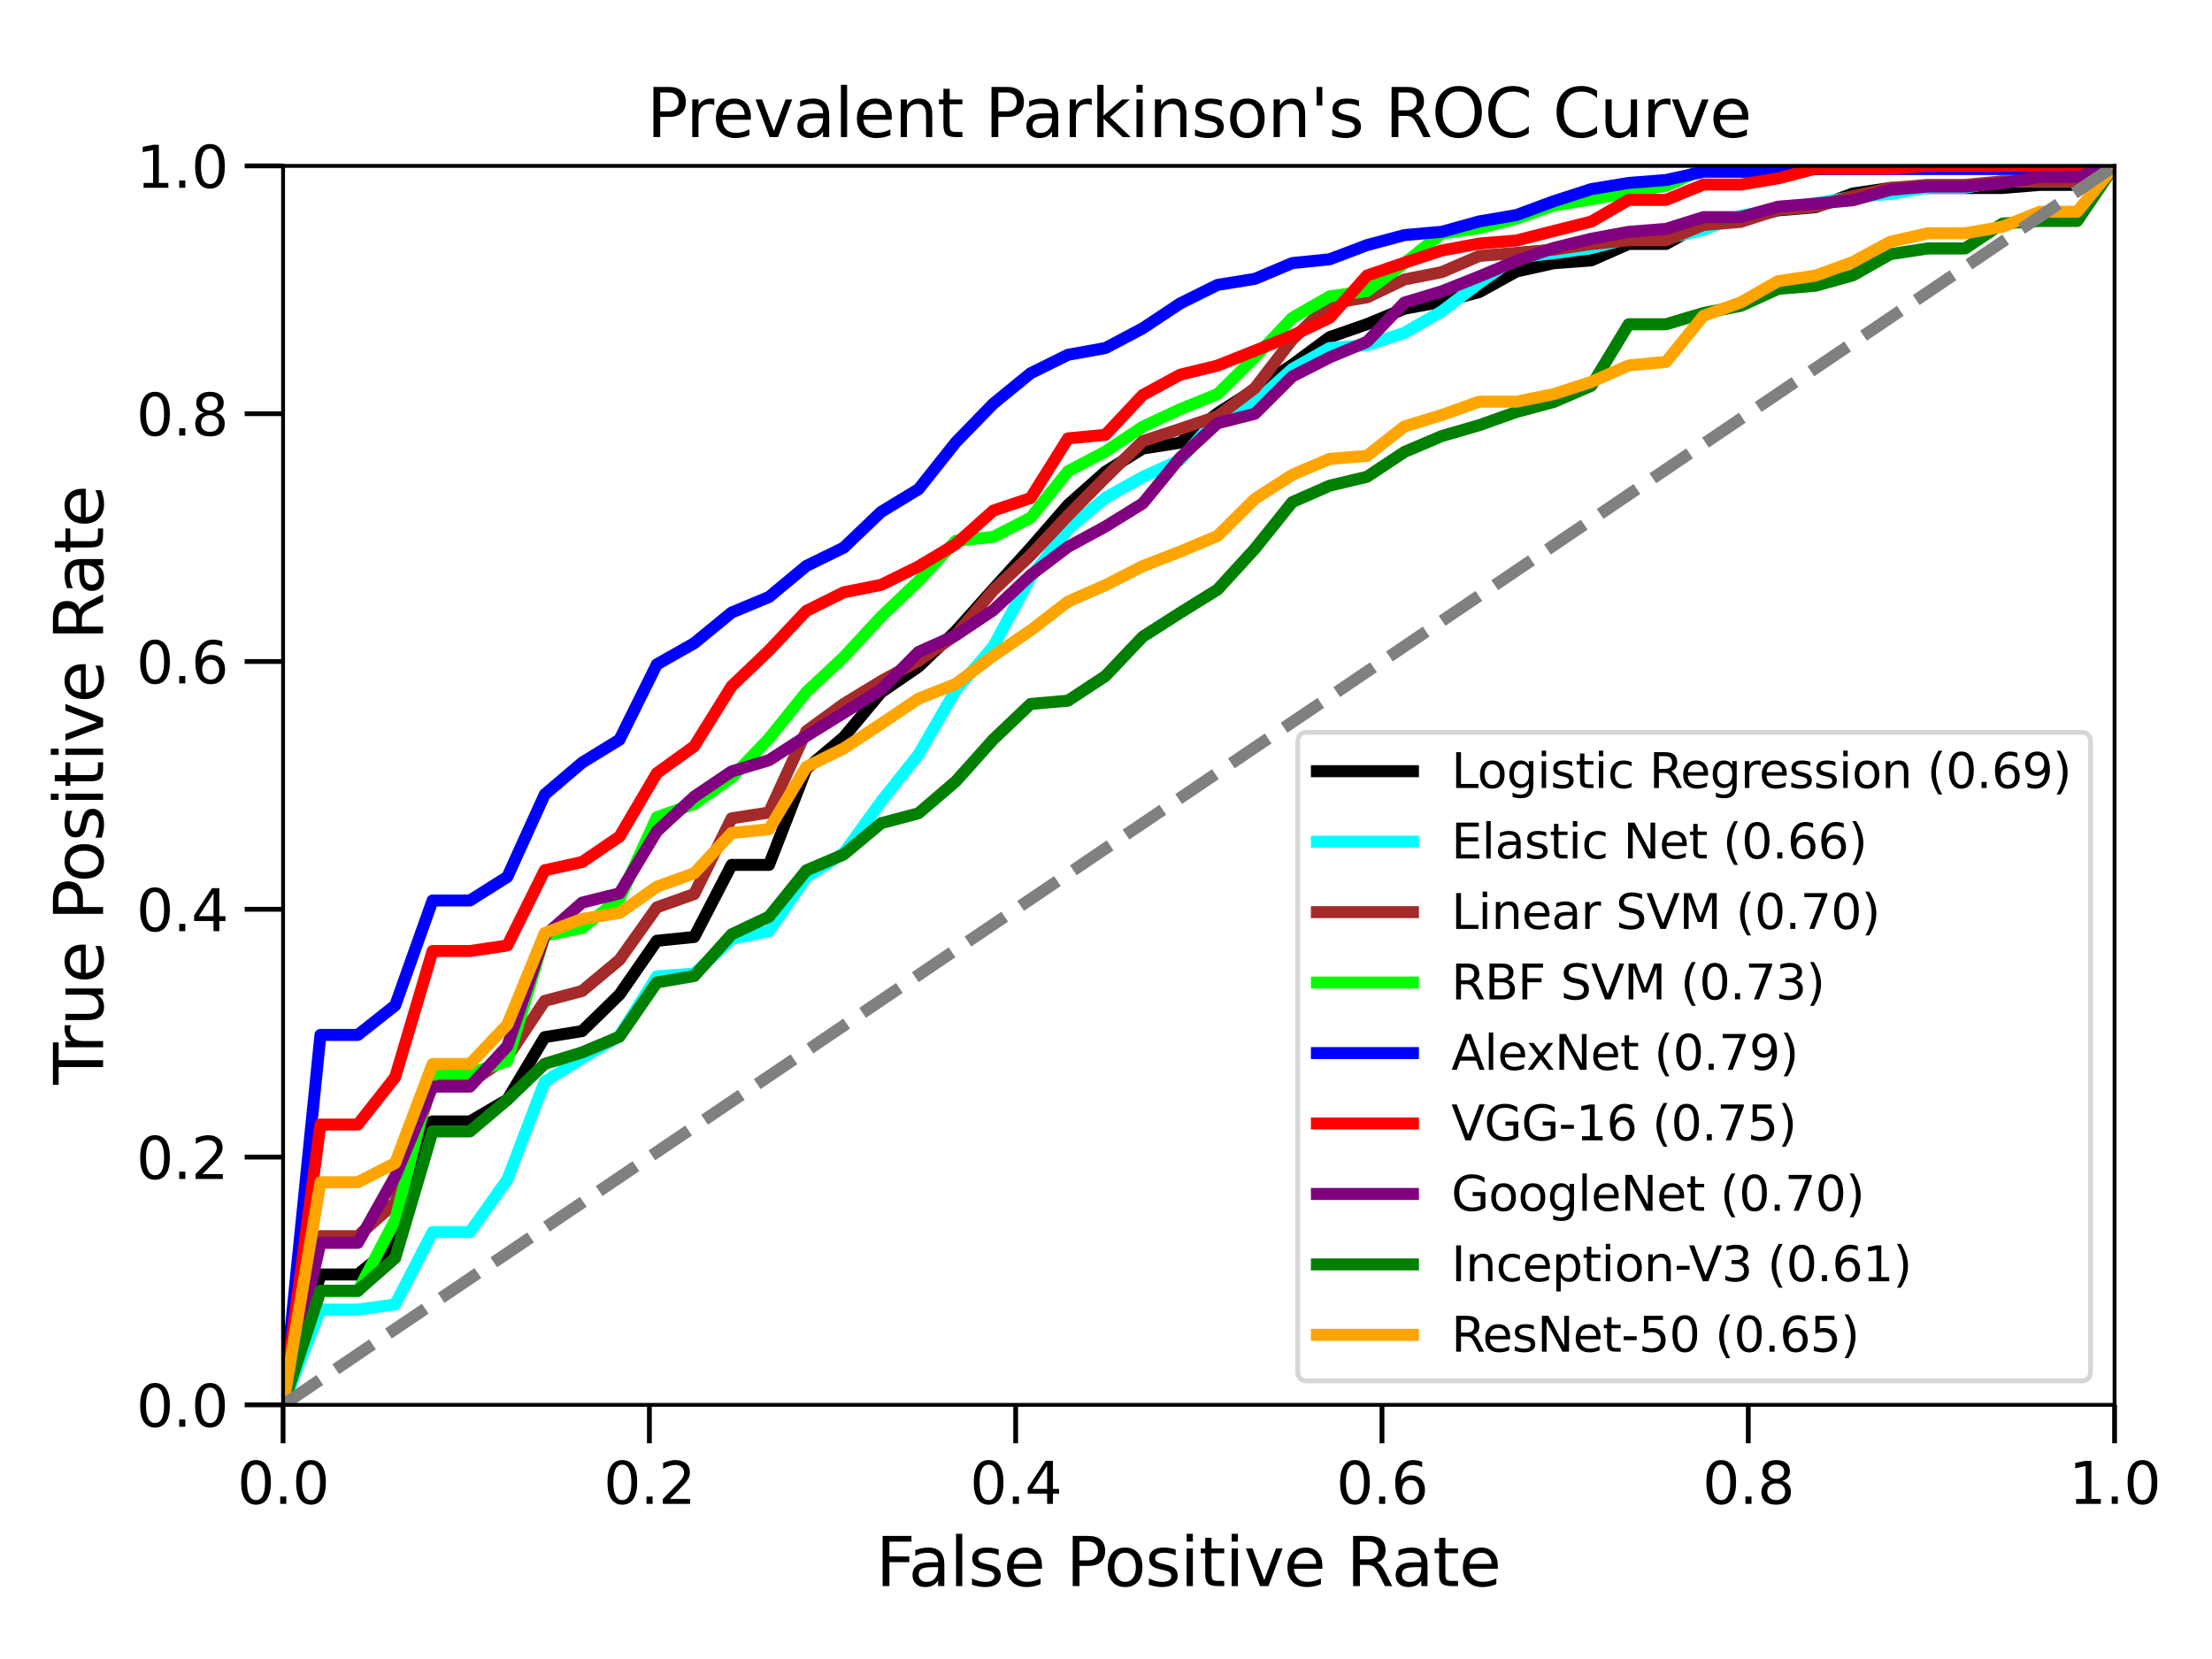 <?xml version="1.0" encoding="utf-8" standalone="no"?>
<!DOCTYPE svg PUBLIC "-//W3C//DTD SVG 1.1//EN"
  "http://www.w3.org/Graphics/SVG/1.1/DTD/svg11.dtd">
<svg xmlns:xlink="http://www.w3.org/1999/xlink" width="460.8pt" height="345.6pt" viewBox="0 0 460.8 345.6" xmlns="http://www.w3.org/2000/svg" version="1.1">
 <defs>
  <style type="text/css">*{stroke-linejoin: round; stroke-linecap: butt}</style>
 </defs>
 <g id="figure_1">
  <g id="patch_1">
   <path d="M 0 345.6 
L 460.8 345.6 
L 460.8 0 
L 0 0 
z
" style="fill: #ffffff"/>
  </g>
  <g id="axes_1">
   <g id="patch_2">
    <path d="M 58.97 292.66 
L 440.505 292.66 
L 440.505 34.56 
L 58.97 34.56 
z
" style="fill: #ffffff"/>
   </g>
   <g id="matplotlib.axis_1">
    <g id="xtick_1">
     <g id="line2d_1">
      <defs>
       <path id="m527962a959" d="M 0 0 
L 0 8 
" style="stroke: #000000"/>
      </defs>
      <g>
       <use xlink:href="#m527962a959" x="58.97" y="292.66" style="stroke: #000000"/>
      </g>
     </g>
     <g id="text_1">
      <!-- 0.0 -->
      <g transform="translate(49.428 313.278) scale(0.12 -0.12)">
       <defs>
        <path id="DejaVuSans-30" d="M 2034 4250 
Q 1547 4250 1301 3770 
Q 1056 3291 1056 2328 
Q 1056 1369 1301 889 
Q 1547 409 2034 409 
Q 2525 409 2770 889 
Q 3016 1369 3016 2328 
Q 3016 3291 2770 3770 
Q 2525 4250 2034 4250 
z
M 2034 4750 
Q 2819 4750 3233 4129 
Q 3647 3509 3647 2328 
Q 3647 1150 3233 529 
Q 2819 -91 2034 -91 
Q 1250 -91 836 529 
Q 422 1150 422 2328 
Q 422 3509 836 4129 
Q 1250 4750 2034 4750 
z
" transform="scale(0.016)"/>
        <path id="DejaVuSans-2e" d="M 684 794 
L 1344 794 
L 1344 0 
L 684 0 
L 684 794 
z
" transform="scale(0.016)"/>
       </defs>
       <use xlink:href="#DejaVuSans-30"/>
       <use xlink:href="#DejaVuSans-2e" x="63.623"/>
       <use xlink:href="#DejaVuSans-30" x="95.41"/>
      </g>
     </g>
    </g>
    <g id="xtick_2">
     <g id="line2d_2">
      <g>
       <use xlink:href="#m527962a959" x="135.277" y="292.66" style="stroke: #000000"/>
      </g>
     </g>
     <g id="text_2">
      <!-- 0.2 -->
      <g transform="translate(125.735 313.278) scale(0.12 -0.12)">
       <defs>
        <path id="DejaVuSans-32" d="M 1228 531 
L 3431 531 
L 3431 0 
L 469 0 
L 469 531 
Q 828 903 1448 1529 
Q 2069 2156 2228 2338 
Q 2531 2678 2651 2914 
Q 2772 3150 2772 3378 
Q 2772 3750 2511 3984 
Q 2250 4219 1831 4219 
Q 1534 4219 1204 4116 
Q 875 4013 500 3803 
L 500 4441 
Q 881 4594 1212 4672 
Q 1544 4750 1819 4750 
Q 2544 4750 2975 4387 
Q 3406 4025 3406 3419 
Q 3406 3131 3298 2873 
Q 3191 2616 2906 2266 
Q 2828 2175 2409 1742 
Q 1991 1309 1228 531 
z
" transform="scale(0.016)"/>
       </defs>
       <use xlink:href="#DejaVuSans-30"/>
       <use xlink:href="#DejaVuSans-2e" x="63.623"/>
       <use xlink:href="#DejaVuSans-32" x="95.41"/>
      </g>
     </g>
    </g>
    <g id="xtick_3">
     <g id="line2d_3">
      <g>
       <use xlink:href="#m527962a959" x="211.584" y="292.66" style="stroke: #000000"/>
      </g>
     </g>
     <g id="text_3">
      <!-- 0.4 -->
      <g transform="translate(202.042 313.278) scale(0.12 -0.12)">
       <defs>
        <path id="DejaVuSans-34" d="M 2419 4116 
L 825 1625 
L 2419 1625 
L 2419 4116 
z
M 2253 4666 
L 3047 4666 
L 3047 1625 
L 3713 1625 
L 3713 1100 
L 3047 1100 
L 3047 0 
L 2419 0 
L 2419 1100 
L 313 1100 
L 313 1709 
L 2253 4666 
z
" transform="scale(0.016)"/>
       </defs>
       <use xlink:href="#DejaVuSans-30"/>
       <use xlink:href="#DejaVuSans-2e" x="63.623"/>
       <use xlink:href="#DejaVuSans-34" x="95.41"/>
      </g>
     </g>
    </g>
    <g id="xtick_4">
     <g id="line2d_4">
      <g>
       <use xlink:href="#m527962a959" x="287.891" y="292.66" style="stroke: #000000"/>
      </g>
     </g>
     <g id="text_4">
      <!-- 0.6 -->
      <g transform="translate(278.349 313.278) scale(0.12 -0.12)">
       <defs>
        <path id="DejaVuSans-36" d="M 2113 2584 
Q 1688 2584 1439 2293 
Q 1191 2003 1191 1497 
Q 1191 994 1439 701 
Q 1688 409 2113 409 
Q 2538 409 2786 701 
Q 3034 994 3034 1497 
Q 3034 2003 2786 2293 
Q 2538 2584 2113 2584 
z
M 3366 4563 
L 3366 3988 
Q 3128 4100 2886 4159 
Q 2644 4219 2406 4219 
Q 1781 4219 1451 3797 
Q 1122 3375 1075 2522 
Q 1259 2794 1537 2939 
Q 1816 3084 2150 3084 
Q 2853 3084 3261 2657 
Q 3669 2231 3669 1497 
Q 3669 778 3244 343 
Q 2819 -91 2113 -91 
Q 1303 -91 875 529 
Q 447 1150 447 2328 
Q 447 3434 972 4092 
Q 1497 4750 2381 4750 
Q 2619 4750 2861 4703 
Q 3103 4656 3366 4563 
z
" transform="scale(0.016)"/>
       </defs>
       <use xlink:href="#DejaVuSans-30"/>
       <use xlink:href="#DejaVuSans-2e" x="63.623"/>
       <use xlink:href="#DejaVuSans-36" x="95.41"/>
      </g>
     </g>
    </g>
    <g id="xtick_5">
     <g id="line2d_5">
      <g>
       <use xlink:href="#m527962a959" x="364.198" y="292.66" style="stroke: #000000"/>
      </g>
     </g>
     <g id="text_5">
      <!-- 0.8 -->
      <g transform="translate(354.656 313.278) scale(0.12 -0.12)">
       <defs>
        <path id="DejaVuSans-38" d="M 2034 2216 
Q 1584 2216 1326 1975 
Q 1069 1734 1069 1313 
Q 1069 891 1326 650 
Q 1584 409 2034 409 
Q 2484 409 2743 651 
Q 3003 894 3003 1313 
Q 3003 1734 2745 1975 
Q 2488 2216 2034 2216 
z
M 1403 2484 
Q 997 2584 770 2862 
Q 544 3141 544 3541 
Q 544 4100 942 4425 
Q 1341 4750 2034 4750 
Q 2731 4750 3128 4425 
Q 3525 4100 3525 3541 
Q 3525 3141 3298 2862 
Q 3072 2584 2669 2484 
Q 3125 2378 3379 2068 
Q 3634 1759 3634 1313 
Q 3634 634 3220 271 
Q 2806 -91 2034 -91 
Q 1263 -91 848 271 
Q 434 634 434 1313 
Q 434 1759 690 2068 
Q 947 2378 1403 2484 
z
M 1172 3481 
Q 1172 3119 1398 2916 
Q 1625 2713 2034 2713 
Q 2441 2713 2670 2916 
Q 2900 3119 2900 3481 
Q 2900 3844 2670 4047 
Q 2441 4250 2034 4250 
Q 1625 4250 1398 4047 
Q 1172 3844 1172 3481 
z
" transform="scale(0.016)"/>
       </defs>
       <use xlink:href="#DejaVuSans-30"/>
       <use xlink:href="#DejaVuSans-2e" x="63.623"/>
       <use xlink:href="#DejaVuSans-38" x="95.41"/>
      </g>
     </g>
    </g>
    <g id="xtick_6">
     <g id="line2d_6">
      <g>
       <use xlink:href="#m527962a959" x="440.505" y="292.66" style="stroke: #000000"/>
      </g>
     </g>
     <g id="text_6">
      <!-- 1.0 -->
      <g transform="translate(430.963 313.278) scale(0.12 -0.12)">
       <defs>
        <path id="DejaVuSans-31" d="M 794 531 
L 1825 531 
L 1825 4091 
L 703 3866 
L 703 4441 
L 1819 4666 
L 2450 4666 
L 2450 531 
L 3481 531 
L 3481 0 
L 794 0 
L 794 531 
z
" transform="scale(0.016)"/>
       </defs>
       <use xlink:href="#DejaVuSans-31"/>
       <use xlink:href="#DejaVuSans-2e" x="63.623"/>
       <use xlink:href="#DejaVuSans-30" x="95.41"/>
      </g>
     </g>
    </g>
    <g id="text_7">
     <!-- False Positive Rate  -->
     <g transform="translate(182.46 330.412) scale(0.14 -0.14)">
      <defs>
       <path id="DejaVuSans-46" d="M 628 4666 
L 3309 4666 
L 3309 4134 
L 1259 4134 
L 1259 2759 
L 3109 2759 
L 3109 2228 
L 1259 2228 
L 1259 0 
L 628 0 
L 628 4666 
z
" transform="scale(0.016)"/>
       <path id="DejaVuSans-61" d="M 2194 1759 
Q 1497 1759 1228 1600 
Q 959 1441 959 1056 
Q 959 750 1161 570 
Q 1363 391 1709 391 
Q 2188 391 2477 730 
Q 2766 1069 2766 1631 
L 2766 1759 
L 2194 1759 
z
M 3341 1997 
L 3341 0 
L 2766 0 
L 2766 531 
Q 2569 213 2275 61 
Q 1981 -91 1556 -91 
Q 1019 -91 701 211 
Q 384 513 384 1019 
Q 384 1609 779 1909 
Q 1175 2209 1959 2209 
L 2766 2209 
L 2766 2266 
Q 2766 2663 2505 2880 
Q 2244 3097 1772 3097 
Q 1472 3097 1187 3025 
Q 903 2953 641 2809 
L 641 3341 
Q 956 3463 1253 3523 
Q 1550 3584 1831 3584 
Q 2591 3584 2966 3190 
Q 3341 2797 3341 1997 
z
" transform="scale(0.016)"/>
       <path id="DejaVuSans-6c" d="M 603 4863 
L 1178 4863 
L 1178 0 
L 603 0 
L 603 4863 
z
" transform="scale(0.016)"/>
       <path id="DejaVuSans-73" d="M 2834 3397 
L 2834 2853 
Q 2591 2978 2328 3040 
Q 2066 3103 1784 3103 
Q 1356 3103 1142 2972 
Q 928 2841 928 2578 
Q 928 2378 1081 2264 
Q 1234 2150 1697 2047 
L 1894 2003 
Q 2506 1872 2764 1633 
Q 3022 1394 3022 966 
Q 3022 478 2636 193 
Q 2250 -91 1575 -91 
Q 1294 -91 989 -36 
Q 684 19 347 128 
L 347 722 
Q 666 556 975 473 
Q 1284 391 1588 391 
Q 1994 391 2212 530 
Q 2431 669 2431 922 
Q 2431 1156 2273 1281 
Q 2116 1406 1581 1522 
L 1381 1569 
Q 847 1681 609 1914 
Q 372 2147 372 2553 
Q 372 3047 722 3315 
Q 1072 3584 1716 3584 
Q 2034 3584 2315 3537 
Q 2597 3491 2834 3397 
z
" transform="scale(0.016)"/>
       <path id="DejaVuSans-65" d="M 3597 1894 
L 3597 1613 
L 953 1613 
Q 991 1019 1311 708 
Q 1631 397 2203 397 
Q 2534 397 2845 478 
Q 3156 559 3463 722 
L 3463 178 
Q 3153 47 2828 -22 
Q 2503 -91 2169 -91 
Q 1331 -91 842 396 
Q 353 884 353 1716 
Q 353 2575 817 3079 
Q 1281 3584 2069 3584 
Q 2775 3584 3186 3129 
Q 3597 2675 3597 1894 
z
M 3022 2063 
Q 3016 2534 2758 2815 
Q 2500 3097 2075 3097 
Q 1594 3097 1305 2825 
Q 1016 2553 972 2059 
L 3022 2063 
z
" transform="scale(0.016)"/>
       <path id="DejaVuSans-20" transform="scale(0.016)"/>
       <path id="DejaVuSans-50" d="M 1259 4147 
L 1259 2394 
L 2053 2394 
Q 2494 2394 2734 2622 
Q 2975 2850 2975 3272 
Q 2975 3691 2734 3919 
Q 2494 4147 2053 4147 
L 1259 4147 
z
M 628 4666 
L 2053 4666 
Q 2838 4666 3239 4311 
Q 3641 3956 3641 3272 
Q 3641 2581 3239 2228 
Q 2838 1875 2053 1875 
L 1259 1875 
L 1259 0 
L 628 0 
L 628 4666 
z
" transform="scale(0.016)"/>
       <path id="DejaVuSans-6f" d="M 1959 3097 
Q 1497 3097 1228 2736 
Q 959 2375 959 1747 
Q 959 1119 1226 758 
Q 1494 397 1959 397 
Q 2419 397 2687 759 
Q 2956 1122 2956 1747 
Q 2956 2369 2687 2733 
Q 2419 3097 1959 3097 
z
M 1959 3584 
Q 2709 3584 3137 3096 
Q 3566 2609 3566 1747 
Q 3566 888 3137 398 
Q 2709 -91 1959 -91 
Q 1206 -91 779 398 
Q 353 888 353 1747 
Q 353 2609 779 3096 
Q 1206 3584 1959 3584 
z
" transform="scale(0.016)"/>
       <path id="DejaVuSans-69" d="M 603 3500 
L 1178 3500 
L 1178 0 
L 603 0 
L 603 3500 
z
M 603 4863 
L 1178 4863 
L 1178 4134 
L 603 4134 
L 603 4863 
z
" transform="scale(0.016)"/>
       <path id="DejaVuSans-74" d="M 1172 4494 
L 1172 3500 
L 2356 3500 
L 2356 3053 
L 1172 3053 
L 1172 1153 
Q 1172 725 1289 603 
Q 1406 481 1766 481 
L 2356 481 
L 2356 0 
L 1766 0 
Q 1100 0 847 248 
Q 594 497 594 1153 
L 594 3053 
L 172 3053 
L 172 3500 
L 594 3500 
L 594 4494 
L 1172 4494 
z
" transform="scale(0.016)"/>
       <path id="DejaVuSans-76" d="M 191 3500 
L 800 3500 
L 1894 563 
L 2988 3500 
L 3597 3500 
L 2284 0 
L 1503 0 
L 191 3500 
z
" transform="scale(0.016)"/>
       <path id="DejaVuSans-52" d="M 2841 2188 
Q 3044 2119 3236 1894 
Q 3428 1669 3622 1275 
L 4263 0 
L 3584 0 
L 2988 1197 
Q 2756 1666 2539 1819 
Q 2322 1972 1947 1972 
L 1259 1972 
L 1259 0 
L 628 0 
L 628 4666 
L 2053 4666 
Q 2853 4666 3247 4331 
Q 3641 3997 3641 3322 
Q 3641 2881 3436 2590 
Q 3231 2300 2841 2188 
z
M 1259 4147 
L 1259 2491 
L 2053 2491 
Q 2509 2491 2742 2702 
Q 2975 2913 2975 3322 
Q 2975 3731 2742 3939 
Q 2509 4147 2053 4147 
L 1259 4147 
z
" transform="scale(0.016)"/>
      </defs>
      <use xlink:href="#DejaVuSans-46"/>
      <use xlink:href="#DejaVuSans-61" x="48.395"/>
      <use xlink:href="#DejaVuSans-6c" x="109.674"/>
      <use xlink:href="#DejaVuSans-73" x="137.457"/>
      <use xlink:href="#DejaVuSans-65" x="189.557"/>
      <use xlink:href="#DejaVuSans-20" x="251.08"/>
      <use xlink:href="#DejaVuSans-50" x="282.867"/>
      <use xlink:href="#DejaVuSans-6f" x="339.545"/>
      <use xlink:href="#DejaVuSans-73" x="400.727"/>
      <use xlink:href="#DejaVuSans-69" x="452.826"/>
      <use xlink:href="#DejaVuSans-74" x="480.609"/>
      <use xlink:href="#DejaVuSans-69" x="519.818"/>
      <use xlink:href="#DejaVuSans-76" x="547.602"/>
      <use xlink:href="#DejaVuSans-65" x="606.781"/>
      <use xlink:href="#DejaVuSans-20" x="668.305"/>
      <use xlink:href="#DejaVuSans-52" x="700.092"/>
      <use xlink:href="#DejaVuSans-61" x="767.324"/>
      <use xlink:href="#DejaVuSans-74" x="828.604"/>
      <use xlink:href="#DejaVuSans-65" x="867.812"/>
      <use xlink:href="#DejaVuSans-20" x="929.336"/>
     </g>
    </g>
   </g>
   <g id="matplotlib.axis_2">
    <g id="ytick_1">
     <g id="line2d_7">
      <defs>
       <path id="mda35b7460c" d="M 0 0 
L -8 0 
" style="stroke: #000000"/>
      </defs>
      <g>
       <use xlink:href="#mda35b7460c" x="58.97" y="292.66" style="stroke: #000000"/>
      </g>
     </g>
     <g id="text_8">
      <!-- 0.0 -->
      <g transform="translate(28.386 297.219) scale(0.12 -0.12)">
       <use xlink:href="#DejaVuSans-30"/>
       <use xlink:href="#DejaVuSans-2e" x="63.623"/>
       <use xlink:href="#DejaVuSans-30" x="95.41"/>
      </g>
     </g>
    </g>
    <g id="ytick_2">
     <g id="line2d_8">
      <g>
       <use xlink:href="#mda35b7460c" x="58.97" y="241.04" style="stroke: #000000"/>
      </g>
     </g>
     <g id="text_9">
      <!-- 0.2 -->
      <g transform="translate(28.386 245.599) scale(0.12 -0.12)">
       <use xlink:href="#DejaVuSans-30"/>
       <use xlink:href="#DejaVuSans-2e" x="63.623"/>
       <use xlink:href="#DejaVuSans-32" x="95.41"/>
      </g>
     </g>
    </g>
    <g id="ytick_3">
     <g id="line2d_9">
      <g>
       <use xlink:href="#mda35b7460c" x="58.97" y="189.42" style="stroke: #000000"/>
      </g>
     </g>
     <g id="text_10">
      <!-- 0.4 -->
      <g transform="translate(28.386 193.979) scale(0.12 -0.12)">
       <use xlink:href="#DejaVuSans-30"/>
       <use xlink:href="#DejaVuSans-2e" x="63.623"/>
       <use xlink:href="#DejaVuSans-34" x="95.41"/>
      </g>
     </g>
    </g>
    <g id="ytick_4">
     <g id="line2d_10">
      <g>
       <use xlink:href="#mda35b7460c" x="58.97" y="137.8" style="stroke: #000000"/>
      </g>
     </g>
     <g id="text_11">
      <!-- 0.6 -->
      <g transform="translate(28.386 142.359) scale(0.12 -0.12)">
       <use xlink:href="#DejaVuSans-30"/>
       <use xlink:href="#DejaVuSans-2e" x="63.623"/>
       <use xlink:href="#DejaVuSans-36" x="95.41"/>
      </g>
     </g>
    </g>
    <g id="ytick_5">
     <g id="line2d_11">
      <g>
       <use xlink:href="#mda35b7460c" x="58.97" y="86.18" style="stroke: #000000"/>
      </g>
     </g>
     <g id="text_12">
      <!-- 0.8 -->
      <g transform="translate(28.386 90.739) scale(0.12 -0.12)">
       <use xlink:href="#DejaVuSans-30"/>
       <use xlink:href="#DejaVuSans-2e" x="63.623"/>
       <use xlink:href="#DejaVuSans-38" x="95.41"/>
      </g>
     </g>
    </g>
    <g id="ytick_6">
     <g id="line2d_12">
      <g>
       <use xlink:href="#mda35b7460c" x="58.97" y="34.56" style="stroke: #000000"/>
      </g>
     </g>
     <g id="text_13">
      <!-- 1.0 -->
      <g transform="translate(28.386 39.119) scale(0.12 -0.12)">
       <use xlink:href="#DejaVuSans-31"/>
       <use xlink:href="#DejaVuSans-2e" x="63.623"/>
       <use xlink:href="#DejaVuSans-30" x="95.41"/>
      </g>
     </g>
    </g>
    <g id="text_14">
     <!-- True Positive Rate -->
     <g transform="translate(21.475 225.952) rotate(-90) scale(0.14 -0.14)">
      <defs>
       <path id="DejaVuSans-54" d="M -19 4666 
L 3928 4666 
L 3928 4134 
L 2272 4134 
L 2272 0 
L 1638 0 
L 1638 4134 
L -19 4134 
L -19 4666 
z
" transform="scale(0.016)"/>
       <path id="DejaVuSans-72" d="M 2631 2963 
Q 2534 3019 2420 3045 
Q 2306 3072 2169 3072 
Q 1681 3072 1420 2755 
Q 1159 2438 1159 1844 
L 1159 0 
L 581 0 
L 581 3500 
L 1159 3500 
L 1159 2956 
Q 1341 3275 1631 3429 
Q 1922 3584 2338 3584 
Q 2397 3584 2469 3576 
Q 2541 3569 2628 3553 
L 2631 2963 
z
" transform="scale(0.016)"/>
       <path id="DejaVuSans-75" d="M 544 1381 
L 544 3500 
L 1119 3500 
L 1119 1403 
Q 1119 906 1312 657 
Q 1506 409 1894 409 
Q 2359 409 2629 706 
Q 2900 1003 2900 1516 
L 2900 3500 
L 3475 3500 
L 3475 0 
L 2900 0 
L 2900 538 
Q 2691 219 2414 64 
Q 2138 -91 1772 -91 
Q 1169 -91 856 284 
Q 544 659 544 1381 
z
M 1991 3584 
L 1991 3584 
z
" transform="scale(0.016)"/>
      </defs>
      <use xlink:href="#DejaVuSans-54"/>
      <use xlink:href="#DejaVuSans-72" x="46.334"/>
      <use xlink:href="#DejaVuSans-75" x="87.447"/>
      <use xlink:href="#DejaVuSans-65" x="150.826"/>
      <use xlink:href="#DejaVuSans-20" x="212.35"/>
      <use xlink:href="#DejaVuSans-50" x="244.137"/>
      <use xlink:href="#DejaVuSans-6f" x="300.814"/>
      <use xlink:href="#DejaVuSans-73" x="361.996"/>
      <use xlink:href="#DejaVuSans-69" x="414.096"/>
      <use xlink:href="#DejaVuSans-74" x="441.879"/>
      <use xlink:href="#DejaVuSans-69" x="481.088"/>
      <use xlink:href="#DejaVuSans-76" x="508.871"/>
      <use xlink:href="#DejaVuSans-65" x="568.051"/>
      <use xlink:href="#DejaVuSans-20" x="629.574"/>
      <use xlink:href="#DejaVuSans-52" x="661.361"/>
      <use xlink:href="#DejaVuSans-61" x="728.594"/>
      <use xlink:href="#DejaVuSans-74" x="789.873"/>
      <use xlink:href="#DejaVuSans-65" x="829.082"/>
     </g>
    </g>
   </g>
   <g id="line2d_13">
    <path d="M 58.97 292.66 
L 66.756 265.498 
L 74.543 265.498 
L 82.329 259.133 
L 90.116 233.62 
L 97.902 233.62 
L 105.689 229.076 
L 113.475 216.055 
L 121.261 214.793 
L 129.048 207.199 
L 136.834 195.982 
L 144.621 195.188 
L 152.407 180.175 
L 160.194 180.175 
L 167.98 160.151 
L 175.766 153.569 
L 183.553 144.232 
L 191.339 138.886 
L 199.126 131.439 
L 206.912 122.714 
L 214.699 114.142 
L 222.485 105.188 
L 230.271 98.272 
L 238.058 93.437 
L 245.844 92.218 
L 253.631 86.087 
L 261.417 81.114 
L 269.204 75.988 
L 276.99 70.24 
L 284.776 67.53 
L 292.563 64.303 
L 300.349 62.878 
L 308.136 60.852 
L 315.922 56.545 
L 323.709 54.824 
L 331.495 54.251 
L 339.281 50.812 
L 347.068 50.812 
L 354.854 46.556 
L 362.641 45.762 
L 370.427 43.812 
L 378.214 43.167 
L 386 40.308 
L 393.786 39.161 
L 401.573 39.161 
L 409.359 39.161 
L 417.146 39.161 
L 424.932 38.515 
L 432.719 38.515 
L 440.505 34.56 
" clip-path="url(#p4cbfbaa78f)" style="fill: none; stroke: #000000; stroke-width: 2.5; stroke-linecap: square"/>
   </g>
   <g id="line2d_14">
    <path d="M 58.97 292.66 
L 66.756 272.82 
L 74.543 272.82 
L 82.329 271.734 
L 90.116 256.655 
L 97.902 256.655 
L 105.689 245.723 
L 113.475 225.337 
L 121.261 220.44 
L 129.048 215.794 
L 136.834 203.393 
L 144.621 202.819 
L 152.407 195.592 
L 160.194 193.994 
L 167.98 182.707 
L 175.766 177.72 
L 183.553 166.972 
L 191.339 157.18 
L 199.126 143.739 
L 206.912 134.676 
L 214.699 120.29 
L 222.485 110.242 
L 230.271 103.7 
L 238.058 99.346 
L 245.844 95.822 
L 253.631 86.98 
L 261.417 83.828 
L 269.204 76.857 
L 276.99 72.487 
L 284.776 71.913 
L 292.563 69.332 
L 300.349 64.86 
L 308.136 58.952 
L 315.922 53.555 
L 323.709 52.761 
L 331.495 51.674 
L 339.281 49.695 
L 347.068 49.695 
L 354.854 47.89 
L 362.641 44.925 
L 370.427 43.591 
L 378.214 42.373 
L 386 40.996 
L 393.786 40.423 
L 401.573 39.089 
L 409.359 39.089 
L 417.146 37.778 
L 424.932 37.778 
L 432.719 37.778 
L 440.505 34.56 
" clip-path="url(#p4cbfbaa78f)" style="fill: none; stroke: #00ffff; stroke-width: 2.5; stroke-linecap: square"/>
   </g>
   <g id="line2d_15">
    <path d="M 58.97 292.66 
L 66.756 257.513 
L 74.543 257.513 
L 82.329 250.546 
L 90.116 225.556 
L 97.902 225.556 
L 105.689 220.222 
L 113.475 208.5 
L 121.261 206.444 
L 129.048 199.95 
L 136.834 189.016 
L 144.621 186.243 
L 152.407 170.473 
L 160.194 169.258 
L 167.98 152.307 
L 175.766 146.643 
L 183.553 141.89 
L 191.339 137.65 
L 199.126 132.287 
L 206.912 123.004 
L 214.699 115.679 
L 222.485 107.383 
L 230.271 99.505 
L 238.058 91.897 
L 245.844 89.345 
L 253.631 86.729 
L 261.417 80.837 
L 269.204 70.743 
L 276.99 63.236 
L 284.776 61.946 
L 292.563 58.218 
L 300.349 56.686 
L 308.136 53.323 
L 315.922 52.677 
L 323.709 51.989 
L 331.495 50.842 
L 339.281 50.048 
L 347.068 50.048 
L 354.854 46.866 
L 362.641 46.221 
L 370.427 43.697 
L 378.214 43.052 
L 386 40.881 
L 393.786 39.161 
L 401.573 38.515 
L 409.359 38.515 
L 417.146 37.778 
L 424.932 37.778 
L 432.719 37.778 
L 440.505 34.56 
" clip-path="url(#p4cbfbaa78f)" style="fill: none; stroke: #a52a2a; stroke-width: 2.5; stroke-linecap: square"/>
   </g>
   <g id="line2d_16">
    <path d="M 58.97 292.66 
L 66.756 268.979 
L 74.543 268.979 
L 82.329 254.139 
L 90.116 223.635 
L 97.902 223.635 
L 105.689 221.04 
L 113.475 194.912 
L 121.261 193.324 
L 129.048 187.26 
L 136.834 170.233 
L 144.621 167.48 
L 152.407 161.984 
L 160.194 153.833 
L 167.98 144.163 
L 175.766 136.882 
L 183.553 128.469 
L 191.339 121.045 
L 199.126 112.651 
L 206.912 111.857 
L 214.699 107.856 
L 222.485 98.168 
L 230.271 94.065 
L 238.058 88.889 
L 245.844 85.25 
L 253.631 82.094 
L 261.417 74.423 
L 269.204 66.218 
L 276.99 61.751 
L 284.776 60.634 
L 292.563 54.827 
L 300.349 48.632 
L 308.136 47.515 
L 315.922 45.537 
L 323.709 42.792 
L 331.495 41.53 
L 339.281 40.091 
L 347.068 38.69 
L 354.854 35.248 
L 362.641 35.248 
L 370.427 35.248 
L 378.214 35.248 
L 386 34.56 
L 393.786 34.56 
L 401.573 34.56 
L 409.359 34.56 
L 417.146 34.56 
L 424.932 34.56 
L 432.719 34.56 
L 440.505 34.56 
" clip-path="url(#p4cbfbaa78f)" style="fill: none; stroke: #00ff00; stroke-width: 2.5; stroke-linecap: square"/>
   </g>
   <g id="line2d_17">
    <path d="M 58.97 292.66 
L 66.756 215.595 
L 74.543 215.595 
L 82.329 209.443 
L 90.116 187.585 
L 97.902 187.585 
L 105.689 182.671 
L 113.475 165.509 
L 121.261 158.874 
L 129.048 154.089 
L 136.834 138.4 
L 144.621 133.984 
L 152.407 127.603 
L 160.194 124.36 
L 167.98 117.893 
L 175.766 114.081 
L 183.553 106.631 
L 191.339 101.91 
L 199.126 92.117 
L 206.912 84.113 
L 214.699 77.752 
L 222.485 73.904 
L 230.271 72.502 
L 238.058 68.39 
L 245.844 63.214 
L 253.631 59.349 
L 261.417 58.087 
L 269.204 54.804 
L 276.99 54.01 
L 284.776 51.059 
L 292.563 48.974 
L 300.349 48.286 
L 308.136 46.124 
L 315.922 44.79 
L 323.709 41.907 
L 331.495 39.397 
L 339.281 38.107 
L 347.068 37.499 
L 354.854 35.779 
L 362.641 35.779 
L 370.427 35.779 
L 378.214 35.205 
L 386 35.205 
L 393.786 35.205 
L 401.573 35.205 
L 409.359 35.205 
L 417.146 35.205 
L 424.932 35.205 
L 432.719 35.205 
L 440.505 34.56 
" clip-path="url(#p4cbfbaa78f)" style="fill: none; stroke: #0000ff; stroke-width: 2.5; stroke-linecap: square"/>
   </g>
   <g id="line2d_18">
    <path d="M 58.97 292.66 
L 66.756 234.265 
L 74.543 234.265 
L 82.329 224.376 
L 90.116 198.114 
L 97.902 198.114 
L 105.689 196.967 
L 113.475 181.295 
L 121.261 179.574 
L 129.048 174.283 
L 136.834 161.068 
L 144.621 155.456 
L 152.407 142.946 
L 160.194 135.509 
L 167.98 127.258 
L 175.766 123.387 
L 183.553 121.838 
L 191.339 117.997 
L 199.126 113.337 
L 206.912 106.375 
L 214.699 103.751 
L 222.485 91.319 
L 230.271 90.582 
L 238.058 82.288 
L 245.844 78.063 
L 253.631 76.156 
L 261.417 73.06 
L 269.204 69.906 
L 276.99 66.205 
L 284.776 57.4 
L 292.563 54.727 
L 300.349 52.179 
L 308.136 50.739 
L 315.922 50.094 
L 323.709 48.11 
L 331.495 46.16 
L 339.281 41.643 
L 347.068 41.643 
L 354.854 38.446 
L 362.641 38.446 
L 370.427 37.155 
L 378.214 35.134 
L 386 35.134 
L 393.786 35.134 
L 401.573 34.56 
L 409.359 34.56 
L 417.146 34.56 
L 424.932 34.56 
L 432.719 34.56 
L 440.505 34.56 
" clip-path="url(#p4cbfbaa78f)" style="fill: none; stroke: #ff0000; stroke-width: 2.5; stroke-linecap: square"/>
   </g>
   <g id="line2d_19">
    <path d="M 58.97 292.66 
L 66.756 258.912 
L 74.543 258.912 
L 82.329 245.044 
L 90.116 226.355 
L 97.902 226.355 
L 105.689 217.924 
L 113.475 194.907 
L 121.261 188.033 
L 129.048 186.097 
L 136.834 173.173 
L 144.621 165.955 
L 152.407 160.697 
L 160.194 158.369 
L 167.98 153.336 
L 175.766 148.507 
L 183.553 143.676 
L 191.339 135.82 
L 199.126 132.325 
L 206.912 127.127 
L 214.699 119.808 
L 222.485 113.915 
L 230.271 109.689 
L 238.058 104.868 
L 245.844 95.348 
L 253.631 88.173 
L 261.417 86.194 
L 269.204 78.423 
L 276.99 74.452 
L 284.776 71.199 
L 292.563 63.031 
L 300.349 60.688 
L 308.136 57.591 
L 315.922 54.35 
L 323.709 51.638 
L 331.495 49.731 
L 339.281 48.292 
L 347.068 47.684 
L 354.854 45.234 
L 362.641 45.234 
L 370.427 43.057 
L 378.214 42.412 
L 386 41.723 
L 393.786 39.547 
L 401.573 38.858 
L 409.359 38.858 
L 417.146 38.17 
L 424.932 36.837 
L 432.719 36.837 
L 440.505 34.56 
" clip-path="url(#p4cbfbaa78f)" style="fill: none; stroke: #800080; stroke-width: 2.5; stroke-linecap: square"/>
   </g>
   <g id="line2d_20">
    <path d="M 58.97 292.66 
L 66.756 268.882 
L 74.543 268.882 
L 82.329 262.063 
L 90.116 235.685 
L 97.902 235.685 
L 105.689 229.097 
L 113.475 221.612 
L 121.261 219.229 
L 129.048 215.96 
L 136.834 204.658 
L 144.621 203.324 
L 152.407 194.641 
L 160.194 190.954 
L 167.98 181.307 
L 175.766 177.994 
L 183.553 171.49 
L 191.339 169.419 
L 199.126 162.746 
L 206.912 154.04 
L 214.699 146.647 
L 222.485 145.959 
L 230.271 140.837 
L 238.058 132.634 
L 245.844 127.66 
L 253.631 122.831 
L 261.417 114.314 
L 269.204 104.603 
L 276.99 101.176 
L 284.776 99.312 
L 292.563 94.15 
L 300.349 90.841 
L 308.136 88.577 
L 315.922 85.811 
L 323.709 83.722 
L 331.495 80.366 
L 339.281 67.55 
L 347.068 67.55 
L 354.854 65.202 
L 362.641 63.719 
L 370.427 60.171 
L 378.214 59.526 
L 386 57.355 
L 393.786 52.945 
L 401.573 51.756 
L 409.359 51.756 
L 417.146 46.572 
L 424.932 46.028 
L 432.719 46.028 
L 440.505 34.56 
" clip-path="url(#p4cbfbaa78f)" style="fill: none; stroke: #008000; stroke-width: 2.5; stroke-linecap: square"/>
   </g>
   <g id="line2d_21">
    <path d="M 58.97 292.66 
L 66.756 246.28 
L 74.543 246.28 
L 82.329 242.28 
L 90.116 221.647 
L 97.902 221.647 
L 105.689 213.448 
L 113.475 194.39 
L 121.261 191.426 
L 129.048 190.194 
L 136.834 184.723 
L 144.621 181.907 
L 152.407 173.533 
L 160.194 172.739 
L 167.98 159.747 
L 175.766 155.905 
L 183.553 150.793 
L 191.339 145.538 
L 199.126 142.471 
L 206.912 136.627 
L 214.699 131.317 
L 222.485 125.328 
L 230.271 121.901 
L 238.058 117.929 
L 245.844 114.905 
L 253.631 111.645 
L 261.417 103.932 
L 269.204 98.91 
L 276.99 95.601 
L 284.776 94.956 
L 292.563 88.831 
L 300.349 86.449 
L 308.136 83.676 
L 315.922 83.676 
L 323.709 82.087 
L 331.495 79.565 
L 339.281 76.124 
L 347.068 75.387 
L 354.854 65.794 
L 362.641 62.987 
L 370.427 58.559 
L 378.214 57.412 
L 386 54.562 
L 393.786 50.363 
L 401.573 48.601 
L 409.359 48.601 
L 417.146 47.234 
L 424.932 44.108 
L 432.719 44.108 
L 440.505 34.56 
" clip-path="url(#p4cbfbaa78f)" style="fill: none; stroke: #ffa500; stroke-width: 2.5; stroke-linecap: square"/>
   </g>
   <g id="line2d_22">
    <path d="M 58.97 292.66 
L 440.505 34.56 
" clip-path="url(#p4cbfbaa78f)" style="fill: none; stroke-dasharray: 9.25,4; stroke-dashoffset: 0; stroke: #808080; stroke-width: 2.5"/>
   </g>
   <g id="patch_3">
    <path d="M 58.97 292.66 
L 58.97 34.56 
" style="fill: none; stroke: #000000; stroke-width: 0.8; stroke-linejoin: miter; stroke-linecap: square"/>
   </g>
   <g id="patch_4">
    <path d="M 440.505 292.66 
L 440.505 34.56 
" style="fill: none; stroke: #000000; stroke-width: 0.8; stroke-linejoin: miter; stroke-linecap: square"/>
   </g>
   <g id="patch_5">
    <path d="M 58.97 292.66 
L 440.505 292.66 
" style="fill: none; stroke: #000000; stroke-width: 0.8; stroke-linejoin: miter; stroke-linecap: square"/>
   </g>
   <g id="patch_6">
    <path d="M 58.97 34.56 
L 440.505 34.56 
" style="fill: none; stroke: #000000; stroke-width: 0.8; stroke-linejoin: miter; stroke-linecap: square"/>
   </g>
   <g id="text_15">
    <!-- Prevalent Parkinson's ROC Curve -->
    <g transform="translate(134.714 28.56) scale(0.14 -0.14)">
     <defs>
      <path id="DejaVuSans-6e" d="M 3513 2113 
L 3513 0 
L 2938 0 
L 2938 2094 
Q 2938 2591 2744 2837 
Q 2550 3084 2163 3084 
Q 1697 3084 1428 2787 
Q 1159 2491 1159 1978 
L 1159 0 
L 581 0 
L 581 3500 
L 1159 3500 
L 1159 2956 
Q 1366 3272 1645 3428 
Q 1925 3584 2291 3584 
Q 2894 3584 3203 3211 
Q 3513 2838 3513 2113 
z
" transform="scale(0.016)"/>
      <path id="DejaVuSans-6b" d="M 581 4863 
L 1159 4863 
L 1159 1991 
L 2875 3500 
L 3609 3500 
L 1753 1863 
L 3688 0 
L 2938 0 
L 1159 1709 
L 1159 0 
L 581 0 
L 581 4863 
z
" transform="scale(0.016)"/>
      <path id="DejaVuSans-27" d="M 1147 4666 
L 1147 2931 
L 616 2931 
L 616 4666 
L 1147 4666 
z
" transform="scale(0.016)"/>
      <path id="DejaVuSans-4f" d="M 2522 4238 
Q 1834 4238 1429 3725 
Q 1025 3213 1025 2328 
Q 1025 1447 1429 934 
Q 1834 422 2522 422 
Q 3209 422 3611 934 
Q 4013 1447 4013 2328 
Q 4013 3213 3611 3725 
Q 3209 4238 2522 4238 
z
M 2522 4750 
Q 3503 4750 4090 4092 
Q 4678 3434 4678 2328 
Q 4678 1225 4090 567 
Q 3503 -91 2522 -91 
Q 1538 -91 948 565 
Q 359 1222 359 2328 
Q 359 3434 948 4092 
Q 1538 4750 2522 4750 
z
" transform="scale(0.016)"/>
      <path id="DejaVuSans-43" d="M 4122 4306 
L 4122 3641 
Q 3803 3938 3442 4084 
Q 3081 4231 2675 4231 
Q 1875 4231 1450 3742 
Q 1025 3253 1025 2328 
Q 1025 1406 1450 917 
Q 1875 428 2675 428 
Q 3081 428 3442 575 
Q 3803 722 4122 1019 
L 4122 359 
Q 3791 134 3420 21 
Q 3050 -91 2638 -91 
Q 1578 -91 968 557 
Q 359 1206 359 2328 
Q 359 3453 968 4101 
Q 1578 4750 2638 4750 
Q 3056 4750 3426 4639 
Q 3797 4528 4122 4306 
z
" transform="scale(0.016)"/>
     </defs>
     <use xlink:href="#DejaVuSans-50"/>
     <use xlink:href="#DejaVuSans-72" x="58.553"/>
     <use xlink:href="#DejaVuSans-65" x="97.416"/>
     <use xlink:href="#DejaVuSans-76" x="158.939"/>
     <use xlink:href="#DejaVuSans-61" x="218.119"/>
     <use xlink:href="#DejaVuSans-6c" x="279.398"/>
     <use xlink:href="#DejaVuSans-65" x="307.182"/>
     <use xlink:href="#DejaVuSans-6e" x="368.705"/>
     <use xlink:href="#DejaVuSans-74" x="432.084"/>
     <use xlink:href="#DejaVuSans-20" x="471.293"/>
     <use xlink:href="#DejaVuSans-50" x="503.08"/>
     <use xlink:href="#DejaVuSans-61" x="558.883"/>
     <use xlink:href="#DejaVuSans-72" x="620.162"/>
     <use xlink:href="#DejaVuSans-6b" x="661.275"/>
     <use xlink:href="#DejaVuSans-69" x="719.186"/>
     <use xlink:href="#DejaVuSans-6e" x="746.969"/>
     <use xlink:href="#DejaVuSans-73" x="810.348"/>
     <use xlink:href="#DejaVuSans-6f" x="862.447"/>
     <use xlink:href="#DejaVuSans-6e" x="923.629"/>
     <use xlink:href="#DejaVuSans-27" x="987.008"/>
     <use xlink:href="#DejaVuSans-73" x="1014.498"/>
     <use xlink:href="#DejaVuSans-20" x="1066.598"/>
     <use xlink:href="#DejaVuSans-52" x="1098.385"/>
     <use xlink:href="#DejaVuSans-4f" x="1167.867"/>
     <use xlink:href="#DejaVuSans-43" x="1246.578"/>
     <use xlink:href="#DejaVuSans-20" x="1316.402"/>
     <use xlink:href="#DejaVuSans-43" x="1348.189"/>
     <use xlink:href="#DejaVuSans-75" x="1418.014"/>
     <use xlink:href="#DejaVuSans-72" x="1481.393"/>
     <use xlink:href="#DejaVuSans-76" x="1522.506"/>
     <use xlink:href="#DejaVuSans-65" x="1581.686"/>
    </g>
   </g>
   <g id="legend_1">
    <g id="patch_7">
     <path d="M 272.339 287.66 
L 433.505 287.66 
Q 435.505 287.66 435.505 285.66 
L 435.505 154.557 
Q 435.505 152.557 433.505 152.557 
L 272.339 152.557 
Q 270.339 152.557 270.339 154.557 
L 270.339 285.66 
Q 270.339 287.66 272.339 287.66 
z
" style="fill: #ffffff; opacity: 0.8; stroke: #cccccc; stroke-linejoin: miter"/>
    </g>
    <g id="line2d_23">
     <path d="M 274.339 160.655 
L 284.339 160.655 
L 294.339 160.655 
" style="fill: none; stroke: #000000; stroke-width: 2.5; stroke-linecap: square"/>
    </g>
    <g id="text_16">
     <!-- Logistic Regression (0.69) -->
     <g transform="translate(302.339 164.155) scale(0.1 -0.1)">
      <defs>
       <path id="DejaVuSans-4c" d="M 628 4666 
L 1259 4666 
L 1259 531 
L 3531 531 
L 3531 0 
L 628 0 
L 628 4666 
z
" transform="scale(0.016)"/>
       <path id="DejaVuSans-67" d="M 2906 1791 
Q 2906 2416 2648 2759 
Q 2391 3103 1925 3103 
Q 1463 3103 1205 2759 
Q 947 2416 947 1791 
Q 947 1169 1205 825 
Q 1463 481 1925 481 
Q 2391 481 2648 825 
Q 2906 1169 2906 1791 
z
M 3481 434 
Q 3481 -459 3084 -895 
Q 2688 -1331 1869 -1331 
Q 1566 -1331 1297 -1286 
Q 1028 -1241 775 -1147 
L 775 -588 
Q 1028 -725 1275 -790 
Q 1522 -856 1778 -856 
Q 2344 -856 2625 -561 
Q 2906 -266 2906 331 
L 2906 616 
Q 2728 306 2450 153 
Q 2172 0 1784 0 
Q 1141 0 747 490 
Q 353 981 353 1791 
Q 353 2603 747 3093 
Q 1141 3584 1784 3584 
Q 2172 3584 2450 3431 
Q 2728 3278 2906 2969 
L 2906 3500 
L 3481 3500 
L 3481 434 
z
" transform="scale(0.016)"/>
       <path id="DejaVuSans-63" d="M 3122 3366 
L 3122 2828 
Q 2878 2963 2633 3030 
Q 2388 3097 2138 3097 
Q 1578 3097 1268 2742 
Q 959 2388 959 1747 
Q 959 1106 1268 751 
Q 1578 397 2138 397 
Q 2388 397 2633 464 
Q 2878 531 3122 666 
L 3122 134 
Q 2881 22 2623 -34 
Q 2366 -91 2075 -91 
Q 1284 -91 818 406 
Q 353 903 353 1747 
Q 353 2603 823 3093 
Q 1294 3584 2113 3584 
Q 2378 3584 2631 3529 
Q 2884 3475 3122 3366 
z
" transform="scale(0.016)"/>
       <path id="DejaVuSans-28" d="M 1984 4856 
Q 1566 4138 1362 3434 
Q 1159 2731 1159 2009 
Q 1159 1288 1364 580 
Q 1569 -128 1984 -844 
L 1484 -844 
Q 1016 -109 783 600 
Q 550 1309 550 2009 
Q 550 2706 781 3412 
Q 1013 4119 1484 4856 
L 1984 4856 
z
" transform="scale(0.016)"/>
       <path id="DejaVuSans-39" d="M 703 97 
L 703 672 
Q 941 559 1184 500 
Q 1428 441 1663 441 
Q 2288 441 2617 861 
Q 2947 1281 2994 2138 
Q 2813 1869 2534 1725 
Q 2256 1581 1919 1581 
Q 1219 1581 811 2004 
Q 403 2428 403 3163 
Q 403 3881 828 4315 
Q 1253 4750 1959 4750 
Q 2769 4750 3195 4129 
Q 3622 3509 3622 2328 
Q 3622 1225 3098 567 
Q 2575 -91 1691 -91 
Q 1453 -91 1209 -44 
Q 966 3 703 97 
z
M 1959 2075 
Q 2384 2075 2632 2365 
Q 2881 2656 2881 3163 
Q 2881 3666 2632 3958 
Q 2384 4250 1959 4250 
Q 1534 4250 1286 3958 
Q 1038 3666 1038 3163 
Q 1038 2656 1286 2365 
Q 1534 2075 1959 2075 
z
" transform="scale(0.016)"/>
       <path id="DejaVuSans-29" d="M 513 4856 
L 1013 4856 
Q 1481 4119 1714 3412 
Q 1947 2706 1947 2009 
Q 1947 1309 1714 600 
Q 1481 -109 1013 -844 
L 513 -844 
Q 928 -128 1133 580 
Q 1338 1288 1338 2009 
Q 1338 2731 1133 3434 
Q 928 4138 513 4856 
z
" transform="scale(0.016)"/>
      </defs>
      <use xlink:href="#DejaVuSans-4c"/>
      <use xlink:href="#DejaVuSans-6f" x="53.963"/>
      <use xlink:href="#DejaVuSans-67" x="115.145"/>
      <use xlink:href="#DejaVuSans-69" x="178.621"/>
      <use xlink:href="#DejaVuSans-73" x="206.404"/>
      <use xlink:href="#DejaVuSans-74" x="258.504"/>
      <use xlink:href="#DejaVuSans-69" x="297.713"/>
      <use xlink:href="#DejaVuSans-63" x="325.496"/>
      <use xlink:href="#DejaVuSans-20" x="380.477"/>
      <use xlink:href="#DejaVuSans-52" x="412.264"/>
      <use xlink:href="#DejaVuSans-65" x="477.246"/>
      <use xlink:href="#DejaVuSans-67" x="538.77"/>
      <use xlink:href="#DejaVuSans-72" x="602.246"/>
      <use xlink:href="#DejaVuSans-65" x="641.109"/>
      <use xlink:href="#DejaVuSans-73" x="702.633"/>
      <use xlink:href="#DejaVuSans-73" x="754.732"/>
      <use xlink:href="#DejaVuSans-69" x="806.832"/>
      <use xlink:href="#DejaVuSans-6f" x="834.615"/>
      <use xlink:href="#DejaVuSans-6e" x="895.797"/>
      <use xlink:href="#DejaVuSans-20" x="959.176"/>
      <use xlink:href="#DejaVuSans-28" x="990.963"/>
      <use xlink:href="#DejaVuSans-30" x="1029.977"/>
      <use xlink:href="#DejaVuSans-2e" x="1093.6"/>
      <use xlink:href="#DejaVuSans-36" x="1125.387"/>
      <use xlink:href="#DejaVuSans-39" x="1189.01"/>
      <use xlink:href="#DejaVuSans-29" x="1252.633"/>
     </g>
    </g>
    <g id="line2d_24">
     <path d="M 274.339 175.333 
L 284.339 175.333 
L 294.339 175.333 
" style="fill: none; stroke: #00ffff; stroke-width: 2.5; stroke-linecap: square"/>
    </g>
    <g id="text_17">
     <!-- Elastic Net (0.66) -->
     <g transform="translate(302.339 178.833) scale(0.1 -0.1)">
      <defs>
       <path id="DejaVuSans-45" d="M 628 4666 
L 3578 4666 
L 3578 4134 
L 1259 4134 
L 1259 2753 
L 3481 2753 
L 3481 2222 
L 1259 2222 
L 1259 531 
L 3634 531 
L 3634 0 
L 628 0 
L 628 4666 
z
" transform="scale(0.016)"/>
       <path id="DejaVuSans-4e" d="M 628 4666 
L 1478 4666 
L 3547 763 
L 3547 4666 
L 4159 4666 
L 4159 0 
L 3309 0 
L 1241 3903 
L 1241 0 
L 628 0 
L 628 4666 
z
" transform="scale(0.016)"/>
      </defs>
      <use xlink:href="#DejaVuSans-45"/>
      <use xlink:href="#DejaVuSans-6c" x="63.184"/>
      <use xlink:href="#DejaVuSans-61" x="90.967"/>
      <use xlink:href="#DejaVuSans-73" x="152.246"/>
      <use xlink:href="#DejaVuSans-74" x="204.346"/>
      <use xlink:href="#DejaVuSans-69" x="243.555"/>
      <use xlink:href="#DejaVuSans-63" x="271.338"/>
      <use xlink:href="#DejaVuSans-20" x="326.318"/>
      <use xlink:href="#DejaVuSans-4e" x="358.105"/>
      <use xlink:href="#DejaVuSans-65" x="432.91"/>
      <use xlink:href="#DejaVuSans-74" x="494.434"/>
      <use xlink:href="#DejaVuSans-20" x="533.643"/>
      <use xlink:href="#DejaVuSans-28" x="565.43"/>
      <use xlink:href="#DejaVuSans-30" x="604.443"/>
      <use xlink:href="#DejaVuSans-2e" x="668.066"/>
      <use xlink:href="#DejaVuSans-36" x="699.854"/>
      <use xlink:href="#DejaVuSans-36" x="763.477"/>
      <use xlink:href="#DejaVuSans-29" x="827.1"/>
     </g>
    </g>
    <g id="line2d_25">
     <path d="M 274.339 190.012 
L 284.339 190.012 
L 294.339 190.012 
" style="fill: none; stroke: #a52a2a; stroke-width: 2.5; stroke-linecap: square"/>
    </g>
    <g id="text_18">
     <!-- Linear SVM (0.70) -->
     <g transform="translate(302.339 193.512) scale(0.1 -0.1)">
      <defs>
       <path id="DejaVuSans-53" d="M 3425 4513 
L 3425 3897 
Q 3066 4069 2747 4153 
Q 2428 4238 2131 4238 
Q 1616 4238 1336 4038 
Q 1056 3838 1056 3469 
Q 1056 3159 1242 3001 
Q 1428 2844 1947 2747 
L 2328 2669 
Q 3034 2534 3370 2195 
Q 3706 1856 3706 1288 
Q 3706 609 3251 259 
Q 2797 -91 1919 -91 
Q 1588 -91 1214 -16 
Q 841 59 441 206 
L 441 856 
Q 825 641 1194 531 
Q 1563 422 1919 422 
Q 2459 422 2753 634 
Q 3047 847 3047 1241 
Q 3047 1584 2836 1778 
Q 2625 1972 2144 2069 
L 1759 2144 
Q 1053 2284 737 2584 
Q 422 2884 422 3419 
Q 422 4038 858 4394 
Q 1294 4750 2059 4750 
Q 2388 4750 2728 4690 
Q 3069 4631 3425 4513 
z
" transform="scale(0.016)"/>
       <path id="DejaVuSans-56" d="M 1831 0 
L 50 4666 
L 709 4666 
L 2188 738 
L 3669 4666 
L 4325 4666 
L 2547 0 
L 1831 0 
z
" transform="scale(0.016)"/>
       <path id="DejaVuSans-4d" d="M 628 4666 
L 1569 4666 
L 2759 1491 
L 3956 4666 
L 4897 4666 
L 4897 0 
L 4281 0 
L 4281 4097 
L 3078 897 
L 2444 897 
L 1241 4097 
L 1241 0 
L 628 0 
L 628 4666 
z
" transform="scale(0.016)"/>
       <path id="DejaVuSans-37" d="M 525 4666 
L 3525 4666 
L 3525 4397 
L 1831 0 
L 1172 0 
L 2766 4134 
L 525 4134 
L 525 4666 
z
" transform="scale(0.016)"/>
      </defs>
      <use xlink:href="#DejaVuSans-4c"/>
      <use xlink:href="#DejaVuSans-69" x="55.713"/>
      <use xlink:href="#DejaVuSans-6e" x="83.496"/>
      <use xlink:href="#DejaVuSans-65" x="146.875"/>
      <use xlink:href="#DejaVuSans-61" x="208.398"/>
      <use xlink:href="#DejaVuSans-72" x="269.678"/>
      <use xlink:href="#DejaVuSans-20" x="310.791"/>
      <use xlink:href="#DejaVuSans-53" x="342.578"/>
      <use xlink:href="#DejaVuSans-56" x="406.055"/>
      <use xlink:href="#DejaVuSans-4d" x="474.463"/>
      <use xlink:href="#DejaVuSans-20" x="560.742"/>
      <use xlink:href="#DejaVuSans-28" x="592.529"/>
      <use xlink:href="#DejaVuSans-30" x="631.543"/>
      <use xlink:href="#DejaVuSans-2e" x="695.166"/>
      <use xlink:href="#DejaVuSans-37" x="726.953"/>
      <use xlink:href="#DejaVuSans-30" x="790.576"/>
      <use xlink:href="#DejaVuSans-29" x="854.199"/>
     </g>
    </g>
    <g id="line2d_26">
     <path d="M 274.339 204.69 
L 284.339 204.69 
L 294.339 204.69 
" style="fill: none; stroke: #00ff00; stroke-width: 2.5; stroke-linecap: square"/>
    </g>
    <g id="text_19">
     <!-- RBF SVM (0.73) -->
     <g transform="translate(302.339 208.19) scale(0.1 -0.1)">
      <defs>
       <path id="DejaVuSans-42" d="M 1259 2228 
L 1259 519 
L 2272 519 
Q 2781 519 3026 730 
Q 3272 941 3272 1375 
Q 3272 1813 3026 2020 
Q 2781 2228 2272 2228 
L 1259 2228 
z
M 1259 4147 
L 1259 2741 
L 2194 2741 
Q 2656 2741 2882 2914 
Q 3109 3088 3109 3444 
Q 3109 3797 2882 3972 
Q 2656 4147 2194 4147 
L 1259 4147 
z
M 628 4666 
L 2241 4666 
Q 2963 4666 3353 4366 
Q 3744 4066 3744 3513 
Q 3744 3084 3544 2831 
Q 3344 2578 2956 2516 
Q 3422 2416 3680 2098 
Q 3938 1781 3938 1306 
Q 3938 681 3513 340 
Q 3088 0 2303 0 
L 628 0 
L 628 4666 
z
" transform="scale(0.016)"/>
       <path id="DejaVuSans-33" d="M 2597 2516 
Q 3050 2419 3304 2112 
Q 3559 1806 3559 1356 
Q 3559 666 3084 287 
Q 2609 -91 1734 -91 
Q 1441 -91 1130 -33 
Q 819 25 488 141 
L 488 750 
Q 750 597 1062 519 
Q 1375 441 1716 441 
Q 2309 441 2620 675 
Q 2931 909 2931 1356 
Q 2931 1769 2642 2001 
Q 2353 2234 1838 2234 
L 1294 2234 
L 1294 2753 
L 1863 2753 
Q 2328 2753 2575 2939 
Q 2822 3125 2822 3475 
Q 2822 3834 2567 4026 
Q 2313 4219 1838 4219 
Q 1578 4219 1281 4162 
Q 984 4106 628 3988 
L 628 4550 
Q 988 4650 1302 4700 
Q 1616 4750 1894 4750 
Q 2613 4750 3031 4423 
Q 3450 4097 3450 3541 
Q 3450 3153 3228 2886 
Q 3006 2619 2597 2516 
z
" transform="scale(0.016)"/>
      </defs>
      <use xlink:href="#DejaVuSans-52"/>
      <use xlink:href="#DejaVuSans-42" x="69.482"/>
      <use xlink:href="#DejaVuSans-46" x="138.086"/>
      <use xlink:href="#DejaVuSans-20" x="195.605"/>
      <use xlink:href="#DejaVuSans-53" x="227.393"/>
      <use xlink:href="#DejaVuSans-56" x="290.869"/>
      <use xlink:href="#DejaVuSans-4d" x="359.277"/>
      <use xlink:href="#DejaVuSans-20" x="445.557"/>
      <use xlink:href="#DejaVuSans-28" x="477.344"/>
      <use xlink:href="#DejaVuSans-30" x="516.357"/>
      <use xlink:href="#DejaVuSans-2e" x="579.98"/>
      <use xlink:href="#DejaVuSans-37" x="611.768"/>
      <use xlink:href="#DejaVuSans-33" x="675.391"/>
      <use xlink:href="#DejaVuSans-29" x="739.014"/>
     </g>
    </g>
    <g id="line2d_27">
     <path d="M 274.339 219.368 
L 284.339 219.368 
L 294.339 219.368 
" style="fill: none; stroke: #0000ff; stroke-width: 2.5; stroke-linecap: square"/>
    </g>
    <g id="text_20">
     <!-- AlexNet (0.79) -->
     <g transform="translate(302.339 222.868) scale(0.1 -0.1)">
      <defs>
       <path id="DejaVuSans-41" d="M 2188 4044 
L 1331 1722 
L 3047 1722 
L 2188 4044 
z
M 1831 4666 
L 2547 4666 
L 4325 0 
L 3669 0 
L 3244 1197 
L 1141 1197 
L 716 0 
L 50 0 
L 1831 4666 
z
" transform="scale(0.016)"/>
       <path id="DejaVuSans-78" d="M 3513 3500 
L 2247 1797 
L 3578 0 
L 2900 0 
L 1881 1375 
L 863 0 
L 184 0 
L 1544 1831 
L 300 3500 
L 978 3500 
L 1906 2253 
L 2834 3500 
L 3513 3500 
z
" transform="scale(0.016)"/>
      </defs>
      <use xlink:href="#DejaVuSans-41"/>
      <use xlink:href="#DejaVuSans-6c" x="68.408"/>
      <use xlink:href="#DejaVuSans-65" x="96.191"/>
      <use xlink:href="#DejaVuSans-78" x="155.965"/>
      <use xlink:href="#DejaVuSans-4e" x="215.145"/>
      <use xlink:href="#DejaVuSans-65" x="289.949"/>
      <use xlink:href="#DejaVuSans-74" x="351.473"/>
      <use xlink:href="#DejaVuSans-20" x="390.682"/>
      <use xlink:href="#DejaVuSans-28" x="422.469"/>
      <use xlink:href="#DejaVuSans-30" x="461.482"/>
      <use xlink:href="#DejaVuSans-2e" x="525.105"/>
      <use xlink:href="#DejaVuSans-37" x="556.893"/>
      <use xlink:href="#DejaVuSans-39" x="620.516"/>
      <use xlink:href="#DejaVuSans-29" x="684.139"/>
     </g>
    </g>
    <g id="line2d_28">
     <path d="M 274.339 234.046 
L 284.339 234.046 
L 294.339 234.046 
" style="fill: none; stroke: #ff0000; stroke-width: 2.5; stroke-linecap: square"/>
    </g>
    <g id="text_21">
     <!-- VGG-16 (0.75) -->
     <g transform="translate(302.339 237.546) scale(0.1 -0.1)">
      <defs>
       <path id="DejaVuSans-47" d="M 3809 666 
L 3809 1919 
L 2778 1919 
L 2778 2438 
L 4434 2438 
L 4434 434 
Q 4069 175 3628 42 
Q 3188 -91 2688 -91 
Q 1594 -91 976 548 
Q 359 1188 359 2328 
Q 359 3472 976 4111 
Q 1594 4750 2688 4750 
Q 3144 4750 3555 4637 
Q 3966 4525 4313 4306 
L 4313 3634 
Q 3963 3931 3569 4081 
Q 3175 4231 2741 4231 
Q 1884 4231 1454 3753 
Q 1025 3275 1025 2328 
Q 1025 1384 1454 906 
Q 1884 428 2741 428 
Q 3075 428 3337 486 
Q 3600 544 3809 666 
z
" transform="scale(0.016)"/>
       <path id="DejaVuSans-2d" d="M 313 2009 
L 1997 2009 
L 1997 1497 
L 313 1497 
L 313 2009 
z
" transform="scale(0.016)"/>
       <path id="DejaVuSans-35" d="M 691 4666 
L 3169 4666 
L 3169 4134 
L 1269 4134 
L 1269 2991 
Q 1406 3038 1543 3061 
Q 1681 3084 1819 3084 
Q 2600 3084 3056 2656 
Q 3513 2228 3513 1497 
Q 3513 744 3044 326 
Q 2575 -91 1722 -91 
Q 1428 -91 1123 -41 
Q 819 9 494 109 
L 494 744 
Q 775 591 1075 516 
Q 1375 441 1709 441 
Q 2250 441 2565 725 
Q 2881 1009 2881 1497 
Q 2881 1984 2565 2268 
Q 2250 2553 1709 2553 
Q 1456 2553 1204 2497 
Q 953 2441 691 2322 
L 691 4666 
z
" transform="scale(0.016)"/>
      </defs>
      <use xlink:href="#DejaVuSans-56"/>
      <use xlink:href="#DejaVuSans-47" x="68.408"/>
      <use xlink:href="#DejaVuSans-47" x="145.898"/>
      <use xlink:href="#DejaVuSans-2d" x="223.389"/>
      <use xlink:href="#DejaVuSans-31" x="259.473"/>
      <use xlink:href="#DejaVuSans-36" x="323.096"/>
      <use xlink:href="#DejaVuSans-20" x="386.719"/>
      <use xlink:href="#DejaVuSans-28" x="418.506"/>
      <use xlink:href="#DejaVuSans-30" x="457.52"/>
      <use xlink:href="#DejaVuSans-2e" x="521.143"/>
      <use xlink:href="#DejaVuSans-37" x="552.93"/>
      <use xlink:href="#DejaVuSans-35" x="616.553"/>
      <use xlink:href="#DejaVuSans-29" x="680.176"/>
     </g>
    </g>
    <g id="line2d_29">
     <path d="M 274.339 248.724 
L 284.339 248.724 
L 294.339 248.724 
" style="fill: none; stroke: #800080; stroke-width: 2.5; stroke-linecap: square"/>
    </g>
    <g id="text_22">
     <!-- GoogleNet (0.70) -->
     <g transform="translate(302.339 252.224) scale(0.1 -0.1)">
      <use xlink:href="#DejaVuSans-47"/>
      <use xlink:href="#DejaVuSans-6f" x="77.49"/>
      <use xlink:href="#DejaVuSans-6f" x="138.672"/>
      <use xlink:href="#DejaVuSans-67" x="199.854"/>
      <use xlink:href="#DejaVuSans-6c" x="263.33"/>
      <use xlink:href="#DejaVuSans-65" x="291.113"/>
      <use xlink:href="#DejaVuSans-4e" x="352.637"/>
      <use xlink:href="#DejaVuSans-65" x="427.441"/>
      <use xlink:href="#DejaVuSans-74" x="488.965"/>
      <use xlink:href="#DejaVuSans-20" x="528.174"/>
      <use xlink:href="#DejaVuSans-28" x="559.961"/>
      <use xlink:href="#DejaVuSans-30" x="598.975"/>
      <use xlink:href="#DejaVuSans-2e" x="662.598"/>
      <use xlink:href="#DejaVuSans-37" x="694.385"/>
      <use xlink:href="#DejaVuSans-30" x="758.008"/>
      <use xlink:href="#DejaVuSans-29" x="821.631"/>
     </g>
    </g>
    <g id="line2d_30">
     <path d="M 274.339 263.402 
L 284.339 263.402 
L 294.339 263.402 
" style="fill: none; stroke: #008000; stroke-width: 2.5; stroke-linecap: square"/>
    </g>
    <g id="text_23">
     <!-- Inception-V3 (0.61) -->
     <g transform="translate(302.339 266.902) scale(0.1 -0.1)">
      <defs>
       <path id="DejaVuSans-49" d="M 628 4666 
L 1259 4666 
L 1259 0 
L 628 0 
L 628 4666 
z
" transform="scale(0.016)"/>
       <path id="DejaVuSans-70" d="M 1159 525 
L 1159 -1331 
L 581 -1331 
L 581 3500 
L 1159 3500 
L 1159 2969 
Q 1341 3281 1617 3432 
Q 1894 3584 2278 3584 
Q 2916 3584 3314 3078 
Q 3713 2572 3713 1747 
Q 3713 922 3314 415 
Q 2916 -91 2278 -91 
Q 1894 -91 1617 61 
Q 1341 213 1159 525 
z
M 3116 1747 
Q 3116 2381 2855 2742 
Q 2594 3103 2138 3103 
Q 1681 3103 1420 2742 
Q 1159 2381 1159 1747 
Q 1159 1113 1420 752 
Q 1681 391 2138 391 
Q 2594 391 2855 752 
Q 3116 1113 3116 1747 
z
" transform="scale(0.016)"/>
      </defs>
      <use xlink:href="#DejaVuSans-49"/>
      <use xlink:href="#DejaVuSans-6e" x="29.492"/>
      <use xlink:href="#DejaVuSans-63" x="92.871"/>
      <use xlink:href="#DejaVuSans-65" x="147.852"/>
      <use xlink:href="#DejaVuSans-70" x="209.375"/>
      <use xlink:href="#DejaVuSans-74" x="272.852"/>
      <use xlink:href="#DejaVuSans-69" x="312.061"/>
      <use xlink:href="#DejaVuSans-6f" x="339.844"/>
      <use xlink:href="#DejaVuSans-6e" x="401.025"/>
      <use xlink:href="#DejaVuSans-2d" x="464.404"/>
      <use xlink:href="#DejaVuSans-56" x="494.613"/>
      <use xlink:href="#DejaVuSans-33" x="563.021"/>
      <use xlink:href="#DejaVuSans-20" x="626.645"/>
      <use xlink:href="#DejaVuSans-28" x="658.432"/>
      <use xlink:href="#DejaVuSans-30" x="697.445"/>
      <use xlink:href="#DejaVuSans-2e" x="761.068"/>
      <use xlink:href="#DejaVuSans-36" x="792.855"/>
      <use xlink:href="#DejaVuSans-31" x="856.479"/>
      <use xlink:href="#DejaVuSans-29" x="920.102"/>
     </g>
    </g>
    <g id="line2d_31">
     <path d="M 274.339 278.08 
L 284.339 278.08 
L 294.339 278.08 
" style="fill: none; stroke: #ffa500; stroke-width: 2.5; stroke-linecap: square"/>
    </g>
    <g id="text_24">
     <!-- ResNet-50 (0.65) -->
     <g transform="translate(302.339 281.58) scale(0.1 -0.1)">
      <use xlink:href="#DejaVuSans-52"/>
      <use xlink:href="#DejaVuSans-65" x="64.982"/>
      <use xlink:href="#DejaVuSans-73" x="126.506"/>
      <use xlink:href="#DejaVuSans-4e" x="178.605"/>
      <use xlink:href="#DejaVuSans-65" x="253.41"/>
      <use xlink:href="#DejaVuSans-74" x="314.934"/>
      <use xlink:href="#DejaVuSans-2d" x="354.143"/>
      <use xlink:href="#DejaVuSans-35" x="390.227"/>
      <use xlink:href="#DejaVuSans-30" x="453.85"/>
      <use xlink:href="#DejaVuSans-20" x="517.473"/>
      <use xlink:href="#DejaVuSans-28" x="549.26"/>
      <use xlink:href="#DejaVuSans-30" x="588.273"/>
      <use xlink:href="#DejaVuSans-2e" x="651.896"/>
      <use xlink:href="#DejaVuSans-36" x="683.684"/>
      <use xlink:href="#DejaVuSans-35" x="747.307"/>
      <use xlink:href="#DejaVuSans-29" x="810.93"/>
     </g>
    </g>
   </g>
  </g>
 </g>
 <defs>
  <clipPath id="p4cbfbaa78f">
   <rect x="58.97" y="34.56" width="381.535" height="258.1"/>
  </clipPath>
 </defs>
</svg>
